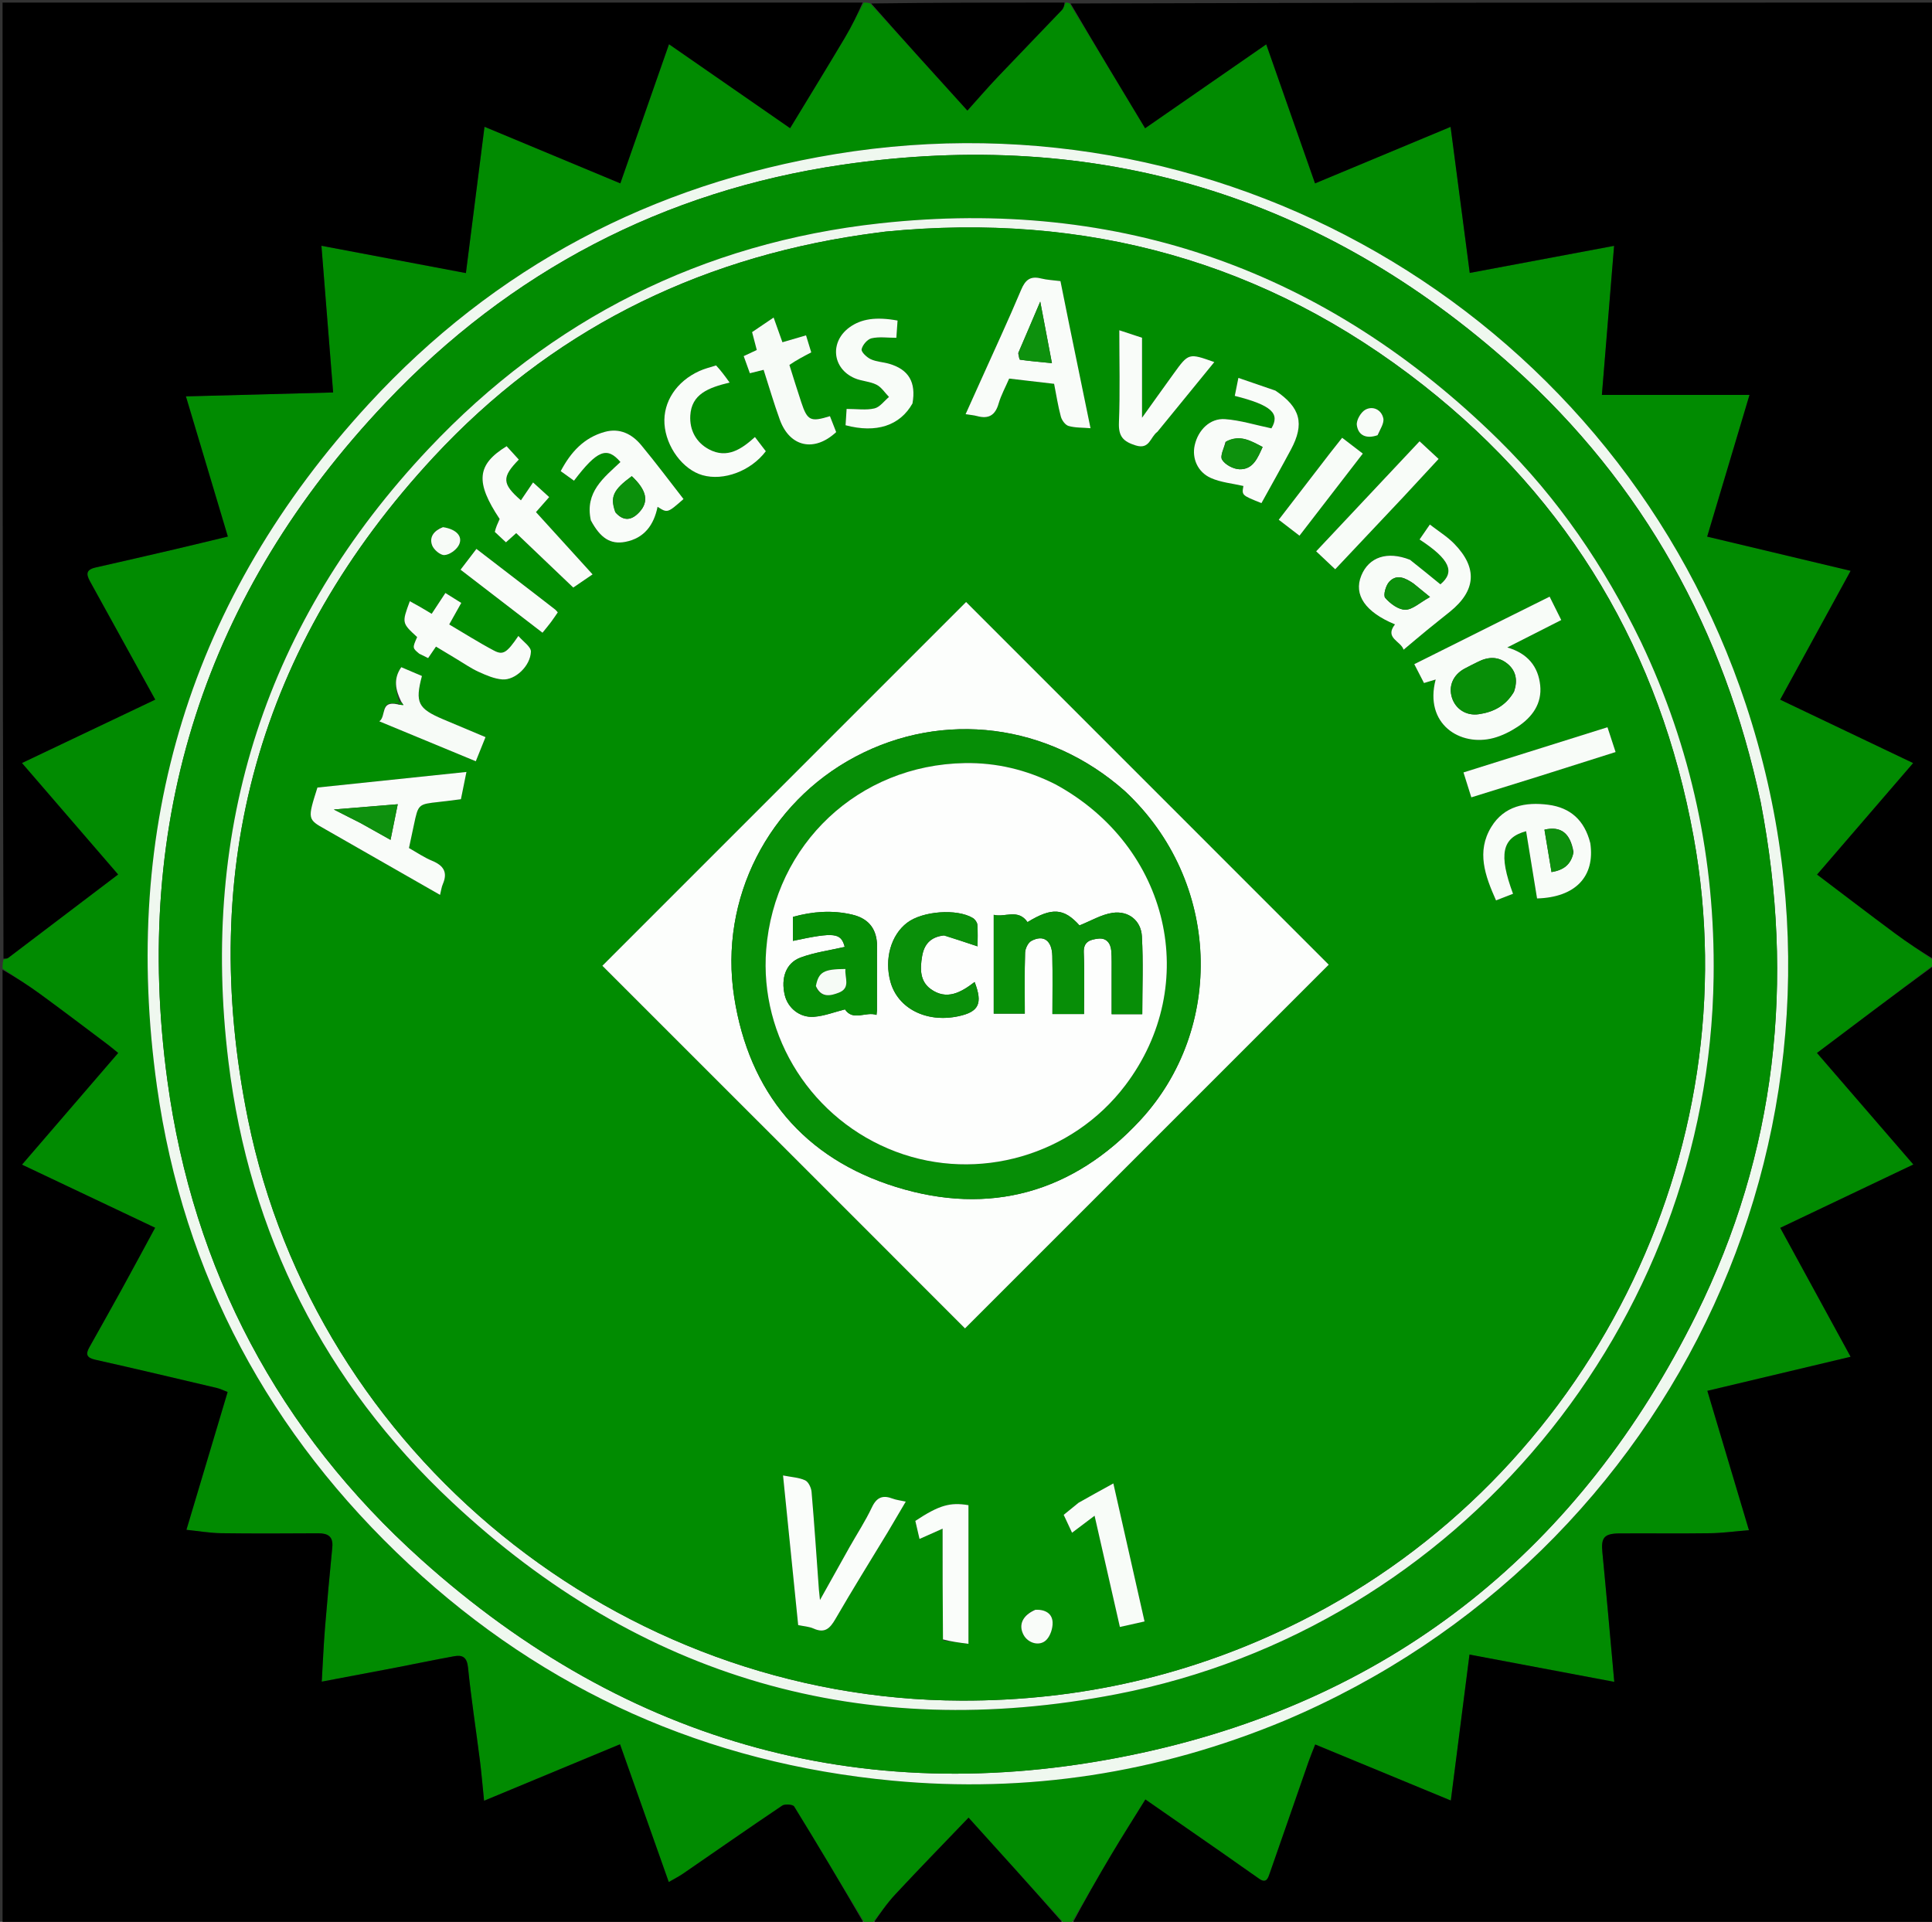 <svg version="1.1" id="Layer_1" xmlns="http://www.w3.org/2000/svg" xmlns:xlink="http://www.w3.org/1999/xlink" x="0px" y="0px"
	 width="100%" viewBox="0 0 756 752" enable-background="new 0 0 756 752" xml:space="preserve">
<rect x="0" y="0" width="756" height="752" fill="#333333" stroke="none"/>
<path fill="#018B01" opacity="1" stroke="none" 
	d="
M419,753 
	C418.25,753 417.5,753 416.452,752.647 
	C403.747,738.58 391.339,724.867 379.004,711.235 
	C369.168,721.503 359.661,731.245 350.388,741.205 
	C346.974,744.871 344.113,749.053 341,753 
	C340.25,753 339.5,753 338.448,752.638 
	C329.066,737.112 320.039,721.915 310.76,706.873 
	C310.255,706.055 307.159,705.802 306.096,706.517 
	C293.077,715.265 280.223,724.257 267.296,733.143 
	C265.614,734.299 263.768,735.218 261.688,736.426 
	C255.206,718.109 248.963,700.467 242.613,682.524 
	C224.413,690.085 207.149,697.258 189.421,704.623 
	C188.799,698.559 188.395,693.628 187.771,688.725 
	C186.234,676.63 184.36,664.572 183.131,652.447 
	C182.723,648.426 180.965,647.494 177.713,648.082 
	C170.095,649.458 162.518,651.062 154.916,652.524 
	C145.467,654.341 136.008,656.107 125.9,658.019 
	C126.341,650.543 126.621,643.791 127.165,637.061 
	C128.016,626.533 128.992,616.014 130.027,605.502 
	C130.448,601.221 128.346,599.951 124.476,599.974 
	C111.816,600.048 99.153,600.113 86.495,599.938 
	C82.117,599.877 77.749,599.103 72.952,598.611 
	C78.408,580.358 83.725,562.57 89.07,544.686 
	C87.421,544.054 86.232,543.437 84.967,543.139 
	C69.084,539.396 53.208,535.618 37.285,532.056 
	C34.005,531.322 33.395,529.994 34.926,527.257 
	C39.039,519.897 43.198,512.562 47.261,505.175 
	C51.764,496.988 56.18,488.753 60.703,480.411 
	C43.279,472.153 26.277,464.095 8.608,455.721 
	C21.277,441.011 33.524,426.792 46.244,412.021 
	C44.718,410.786 43.454,409.698 42.124,408.699 
	C33.286,402.062 24.49,395.367 15.562,388.854 
	C10.831,385.401 5.862,382.274 1,379 
	C1,377.934 1,376.867 1.362,375.498 
	C2.211,375.086 2.808,375.12 3.171,374.846 
	C17.48,364.015 31.768,353.156 46.22,342.179 
	C33.572,327.521 21.299,313.296 8.59,298.565 
	C26.243,290.169 43.403,282.008 60.743,273.761 
	C52.269,258.388 43.985,243.327 35.662,228.286 
	C34.172,225.593 32.765,223.106 37.355,222.068 
	C47.646,219.739 57.929,217.372 68.205,214.974 
	C75.065,213.373 81.905,211.692 89.157,209.951 
	C83.627,191.461 78.303,173.664 72.75,155.099 
	C92.145,154.583 110.935,154.083 130.356,153.566 
	C128.811,134.199 127.307,115.352 125.776,96.167 
	C144.977,99.796 163.213,103.242 182.308,106.851 
	C184.726,87.836 187.107,69.112 189.587,49.606 
	C207.373,57.016 224.848,64.297 242.739,71.751 
	C249.041,53.734 255.281,35.893 261.782,17.308 
	C277.878,28.465 293.399,39.223 309.173,50.157 
	C316.456,38.15 323.618,26.491 330.615,14.735 
	C333.271,10.272 335.549,5.585 338,1 
	C338.75,1 339.5,1 340.547,1.352 
	C353.272,15.408 365.702,29.111 378.544,43.269 
	C382.698,38.655 386.459,34.293 390.418,30.118 
	C398.747,21.336 407.197,12.669 415.538,3.898 
	C416.251,3.147 416.523,1.976 417,1 
	C417.444,1 417.889,1 418.592,1.36 
	C428.547,17.794 438.243,33.867 448.087,50.184 
	C464.139,39.065 479.55,28.392 495.483,17.355 
	C502.01,35.95 508.236,53.688 514.578,71.758 
	C532.136,64.437 549.6,57.156 567.62,49.643 
	C570.175,69.108 572.646,87.927 575.121,106.787 
	C594.435,103.164 612.942,99.693 631.604,96.193 
	C630.01,115.656 628.466,134.499 626.826,154.53 
	C646.249,154.53 664.922,154.53 684.59,154.53 
	C678.879,173.648 673.56,191.452 668.026,209.979 
	C686.742,214.44 705.329,218.87 724.165,223.36 
	C714.788,240.502 705.843,256.853 696.587,273.772 
	C714.039,282.092 731.07,290.211 748.626,298.581 
	C735.762,313.51 723.493,327.749 711.029,342.215 
	C721.391,350.048 731.319,357.657 741.366,365.105 
	C746.466,368.886 751.782,372.378 757,376 
	C757,376.444 757,376.889 756.646,377.59 
	C741.199,389.232 726.106,400.618 710.991,412.02 
	C723.708,426.737 735.896,440.843 748.703,455.664 
	C731.056,464.064 714.013,472.176 696.617,480.456 
	C705.878,497.418 714.823,513.804 724.154,530.897 
	C705.102,535.428 686.642,539.817 668.095,544.227 
	C673.599,562.67 678.906,580.452 684.368,598.752 
	C678.773,599.214 674.023,599.88 669.264,599.946 
	C657.437,600.11 645.607,599.951 633.778,600.021 
	C627.673,600.057 626.464,601.674 627.018,607.363 
	C628.645,624.085 630.1,640.824 631.673,658.108 
	C612.43,654.479 593.934,650.992 575.018,647.425 
	C572.575,666.521 570.197,685.112 567.712,704.534 
	C549.757,697.113 532.443,689.958 514.647,682.603 
	C513.665,685.131 512.783,687.214 512.041,689.345 
	C506.986,703.853 501.983,718.378 496.895,732.875 
	C496.269,734.657 495.663,737.172 492.825,735.221 
	C488.198,732.04 483.646,728.751 479.038,725.542 
	C468.817,718.423 458.581,711.327 448.196,704.114 
	C443.55,711.623 439.114,718.578 434.897,725.664 
	C429.506,734.721 424.291,743.883 419,753 
M502.781,673.191 
	C656.579,608.4 736.58,437.064 683.191,275.719 
	C633.663,126.043 482.417,34.698 326.853,60.298 
	C255.01,72.121 193.544,104.522 144.223,158.126 
	C74.571,233.826 47.154,323.562 61.423,425.157 
	C71.782,498.913 105.603,561.379 160.093,612.136 
	C213.378,661.769 276.725,689.945 349.21,696.759 
	C401.983,701.721 453.048,693.877 502.781,673.191 
z"/>
<path fill="#000000" opacity="1" stroke="none" 
	d="
M757,375.531 
	C751.782,372.378 746.466,368.886 741.366,365.105 
	C731.319,357.657 721.391,350.048 711.029,342.215 
	C723.493,327.749 735.762,313.51 748.626,298.581 
	C731.07,290.211 714.039,282.092 696.587,273.772 
	C705.843,256.853 714.788,240.502 724.165,223.36 
	C705.329,218.87 686.742,214.44 668.026,209.979 
	C673.56,191.452 678.879,173.648 684.59,154.53 
	C664.922,154.53 646.249,154.53 626.826,154.53 
	C628.466,134.499 630.01,115.656 631.604,96.193 
	C612.942,99.693 594.435,103.164 575.121,106.787 
	C572.646,87.927 570.175,69.108 567.62,49.643 
	C549.6,57.156 532.136,64.437 514.578,71.758 
	C508.236,53.688 502.01,35.95 495.483,17.355 
	C479.55,28.392 464.139,39.065 448.087,50.184 
	C438.243,33.867 428.547,17.794 418.925,1.36 
	C531.598,1 644.195,1 757,1 
	C757,125.687 757,250.375 757,375.531 
z"/>
<path fill="#000000" opacity="1" stroke="none" 
	d="
M419.469,753 
	C424.291,743.883 429.506,734.721 434.897,725.664 
	C439.114,718.578 443.55,711.623 448.196,704.114 
	C458.581,711.327 468.817,718.423 479.038,725.542 
	C483.646,728.751 488.198,732.04 492.825,735.221 
	C495.663,737.172 496.269,734.657 496.895,732.875 
	C501.983,718.378 506.986,703.853 512.041,689.345 
	C512.783,687.214 513.665,685.131 514.647,682.603 
	C532.443,689.958 549.757,697.113 567.712,704.534 
	C570.197,685.112 572.575,666.521 575.018,647.425 
	C593.934,650.992 612.43,654.479 631.673,658.108 
	C630.1,640.824 628.645,624.085 627.018,607.363 
	C626.464,601.674 627.673,600.057 633.778,600.021 
	C645.607,599.951 657.437,600.11 669.264,599.946 
	C674.023,599.88 678.773,599.214 684.368,598.752 
	C678.906,580.452 673.599,562.67 668.095,544.227 
	C686.642,539.817 705.102,535.428 724.154,530.897 
	C714.823,513.804 705.878,497.418 696.617,480.456 
	C714.013,472.176 731.056,464.064 748.703,455.664 
	C735.896,440.843 723.708,426.737 710.991,412.02 
	C726.106,400.618 741.199,389.232 756.646,377.923 
	C757,502.923 757,627.847 757,753 
	C644.646,753 532.292,753 419.469,753 
z"/>
<path fill="#000000" opacity="1" stroke="none" 
	d="
M337.531,1 
	C335.549,5.585 333.271,10.272 330.615,14.735 
	C323.618,26.491 316.456,38.15 309.173,50.157 
	C293.399,39.223 277.878,28.465 261.782,17.308 
	C255.281,35.893 249.041,53.734 242.739,71.751 
	C224.848,64.297 207.373,57.016 189.587,49.606 
	C187.107,69.112 184.726,87.836 182.308,106.851 
	C163.213,103.242 144.977,99.796 125.776,96.167 
	C127.307,115.352 128.811,134.199 130.356,153.566 
	C110.935,154.083 92.145,154.583 72.75,155.099 
	C78.303,173.664 83.627,191.461 89.157,209.951 
	C81.905,211.692 75.065,213.373 68.205,214.974 
	C57.929,217.372 47.646,219.739 37.355,222.068 
	C32.765,223.106 34.172,225.593 35.662,228.286 
	C43.985,243.327 52.269,258.388 60.743,273.761 
	C43.403,282.008 26.243,290.169 8.59,298.565 
	C21.299,313.296 33.572,327.521 46.22,342.179 
	C31.768,353.156 17.48,364.015 3.171,374.846 
	C2.808,375.12 2.211,375.086 1.362,375.098 
	C1,250.41 1,125.82 1,1 
	C113.021,1 225.042,1 337.531,1 
z"/>
<path fill="#000000" opacity="1" stroke="none" 
	d="
M1,379.469 
	C5.862,382.274 10.831,385.401 15.562,388.854 
	C24.49,395.367 33.286,402.062 42.124,408.699 
	C43.454,409.698 44.718,410.786 46.244,412.021 
	C33.524,426.792 21.277,441.011 8.608,455.721 
	C26.277,464.095 43.279,472.153 60.703,480.411 
	C56.18,488.753 51.764,496.988 47.261,505.175 
	C43.198,512.562 39.039,519.897 34.926,527.257 
	C33.395,529.994 34.005,531.322 37.285,532.056 
	C53.208,535.618 69.084,539.396 84.967,543.139 
	C86.232,543.437 87.421,544.054 89.07,544.686 
	C83.725,562.57 78.408,580.358 72.952,598.611 
	C77.749,599.103 82.117,599.877 86.495,599.938 
	C99.153,600.113 111.816,600.048 124.476,599.974 
	C128.346,599.951 130.448,601.221 130.027,605.502 
	C128.992,616.014 128.016,626.533 127.165,637.061 
	C126.621,643.791 126.341,650.543 125.9,658.019 
	C136.008,656.107 145.467,654.341 154.916,652.524 
	C162.518,651.062 170.095,649.458 177.713,648.082 
	C180.965,647.494 182.723,648.426 183.131,652.447 
	C184.36,664.572 186.234,676.63 187.771,688.725 
	C188.395,693.628 188.799,698.559 189.421,704.623 
	C207.149,697.258 224.413,690.085 242.613,682.524 
	C248.963,700.467 255.206,718.109 261.688,736.426 
	C263.768,735.218 265.614,734.299 267.296,733.143 
	C280.223,724.257 293.077,715.265 306.096,706.517 
	C307.159,705.802 310.255,706.055 310.76,706.873 
	C320.039,721.915 329.066,737.112 338.073,752.638 
	C225.736,753 113.472,753 1,753 
	C1,628.646 1,504.292 1,379.469 
z"/>
<path fill="#000000" opacity="1" stroke="none" 
	d="
M416.531,1 
	C416.523,1.976 416.251,3.147 415.538,3.898 
	C407.197,12.669 398.747,21.336 390.418,30.118 
	C386.459,34.293 382.698,38.655 378.544,43.269 
	C365.702,29.111 353.272,15.408 340.922,1.352 
	C366.021,1 391.042,1 416.531,1 
z"/>
<path fill="#000000" opacity="1" stroke="none" 
	d="
M341.469,753 
	C344.113,749.053 346.974,744.871 350.388,741.205 
	C359.661,731.245 369.168,721.503 379.004,711.235 
	C391.339,724.867 403.747,738.58 416.077,752.647 
	C391.312,753 366.625,753 341.469,753 
z"/>
<path fill="#EFF8EF" opacity="1" stroke="none" 
	d="
M502.439,673.365 
	C453.048,693.877 401.983,701.721 349.21,696.759 
	C276.725,689.945 213.378,661.769 160.093,612.136 
	C105.603,561.379 71.782,498.913 61.423,425.157 
	C47.154,323.562 74.571,233.826 144.223,158.126 
	C193.544,104.522 255.01,72.121 326.853,60.298 
	C482.417,34.698 633.663,126.043 683.191,275.719 
	C736.58,437.064 656.579,608.4 502.439,673.365 
M688.958,313.772 
	C674.78,246.773 643.093,189.429 592.17,143.641 
	C517.243,76.269 429.074,49.872 329.538,64.471 
	C259.641,74.722 199.641,106.162 151.002,157.461 
	C80.285,232.045 51.68,321.147 65.497,422.811 
	C75.581,497.016 109.108,560.232 164.846,610.255 
	C245.735,682.851 340.676,708.953 446.831,685.872 
	C546.229,664.26 618.626,605.473 663.734,514.435 
	C695.125,451.082 702.425,383.988 688.958,313.772 
z"/>
<path fill="#028C02" opacity="1" stroke="none" 
	d="
M689.007,314.195 
	C702.425,383.988 695.125,451.082 663.734,514.435 
	C618.626,605.473 546.229,664.26 446.831,685.872 
	C340.676,708.953 245.735,682.851 164.846,610.255 
	C109.108,560.232 75.581,497.016 65.497,422.811 
	C51.68,321.147 80.285,232.045 151.002,157.461 
	C199.641,106.162 259.641,74.722 329.538,64.471 
	C429.074,49.872 517.243,76.269 592.17,143.641 
	C643.093,189.429 674.78,246.773 689.007,314.195 
M641.902,250.636 
	C627.727,221.512 609.676,195.011 586.601,172.283 
	C519.239,105.936 438.166,77.113 344.263,87.394 
	C274.931,94.984 215.576,124.835 167.683,175.642 
	C104.123,243.07 78.176,323.657 89.388,415.378 
	C97.65,482.97 127.056,541.086 176.781,587.678 
	C250.477,656.73 337.974,682.079 437.027,662.905 
	C570.709,637.028 668.676,518.376 670.549,382.285 
	C671.179,336.469 661.933,292.752 641.902,250.636 
z"/>
<path fill="#EEF7EE" opacity="1" stroke="none" 
	d="
M642.032,250.987 
	C661.933,292.752 671.179,336.469 670.549,382.285 
	C668.676,518.376 570.709,637.028 437.027,662.905 
	C337.974,682.079 250.477,656.73 176.781,587.678 
	C127.056,541.086 97.65,482.97 89.388,415.378 
	C78.176,323.657 104.123,243.07 167.683,175.642 
	C215.576,124.835 274.931,94.984 344.263,87.394 
	C438.166,77.113 519.239,105.936 586.601,172.283 
	C609.676,195.011 627.727,221.512 642.032,250.987 
M346.237,90.656 
	C343.271,91.058 340.3,91.432 337.338,91.868 
	C271.466,101.564 214.954,130.068 169.723,178.799 
	C101.33,252.484 77.033,339.635 97.042,438.014 
	C123.701,569.088 242.371,665.05 376.181,665.442 
	C422.889,665.579 467.11,655.375 508.927,634.388 
	C621.544,577.87 685.24,451.154 662.7,327.378 
	C649.586,255.367 614.534,196.012 556.999,150.753 
	C495.424,102.315 425.04,82.909 346.237,90.656 
z"/>
<path fill="#018C01" opacity="1" stroke="none" 
	d="
M346.687,90.598 
	C425.04,82.909 495.424,102.315 556.999,150.753 
	C614.534,196.012 649.586,255.367 662.7,327.378 
	C685.24,451.154 621.544,577.87 508.927,634.388 
	C467.11,655.375 422.889,665.579 376.181,665.442 
	C242.371,665.05 123.701,569.088 97.042,438.014 
	C77.033,339.635 101.33,252.484 169.723,178.799 
	C214.954,130.068 271.466,101.564 337.338,91.868 
	C340.3,91.432 343.271,91.058 346.687,90.598 
M154.838,275.317 
	C148.671,274.123 151.217,280.199 148.436,282.261 
	C161.266,287.57 173.592,292.671 186.182,297.881 
	C187.566,294.443 188.759,291.481 189.986,288.434 
	C184.085,285.952 178.734,283.717 173.396,281.453 
	C163.532,277.268 162.357,274.918 165.106,264.509 
	C162.472,263.387 159.796,262.248 157.022,261.067 
	C153.752,265.734 154.86,270.068 156.266,274.886 
	C156.049,275.058 155.833,275.231 154.838,275.317 
M332.671,474.829 
	C347.709,489.878 362.748,504.927 377.609,519.797 
	C425.4,472.01 472.841,424.573 519.944,377.475 
	C472.667,330.196 425.14,282.667 378.034,235.56 
	C330.868,282.732 283.341,330.265 235.711,377.9 
	C267.623,409.802 299.897,442.066 332.671,474.829 
M588.702,242.229 
	C577.033,248.069 565.364,253.909 553.417,259.889 
	C554.792,262.558 555.984,264.873 557.215,267.264 
	C558.925,266.749 560.275,266.342 561.782,265.888 
	C557.187,283.296 571.329,292.275 584.434,288.786 
	C587.741,287.905 590.981,286.27 593.857,284.38 
	C599.604,280.605 603.45,275.283 602.686,268.124 
	C601.907,260.824 597.817,255.664 589.809,253.34 
	C597.154,249.611 603.93,246.171 610.927,242.618 
	C609.353,239.455 607.918,236.572 606.372,233.467 
	C600.363,236.465 594.877,239.202 588.702,242.229 
M418.204,126.162 
	C417.131,120.811 416.059,115.461 414.963,109.996 
	C412.23,109.641 409.721,109.553 407.341,108.954 
	C403.184,107.908 401.218,109.497 399.582,113.383 
	C394.561,125.31 389.092,137.048 383.792,148.857 
	C381.865,153.152 379.926,157.442 377.844,162.064 
	C379.762,162.375 381.088,162.471 382.347,162.814 
	C386.833,164.037 389.438,162.515 390.758,157.945 
	C391.713,154.642 393.42,151.557 394.894,148.139 
	C400.819,148.829 406.538,149.496 412.476,150.188 
	C413.353,154.629 414,158.895 415.119,163.033 
	C415.507,164.464 416.856,166.313 418.138,166.683 
	C420.728,167.43 423.573,167.296 426.727,167.559 
	C423.877,153.667 421.141,140.324 418.204,126.162 
M127.712,324.78 
	C142.401,333.163 157.09,341.546 172.192,350.165 
	C172.634,348.406 172.782,347.098 173.283,345.943 
	C175.303,341.285 173.534,338.659 169.094,336.824 
	C165.926,335.515 163.04,333.521 160.033,331.835 
	C160.735,328.535 161.356,325.619 161.976,322.702 
	C163.68,314.677 163.681,314.688 171.72,313.802 
	C174.517,313.494 177.305,313.114 180.361,312.734 
	C181.049,309.334 181.73,305.971 182.521,302.061 
	C162.728,304.132 143.419,306.152 124.212,308.161 
	C120.28,320.568 120.28,320.568 127.712,324.78 
M347.638,599.164 
	C349.851,595.386 352.064,591.609 354.43,587.572 
	C352.236,587.087 350.717,586.935 349.34,586.411 
	C345.477,584.94 343.069,585.804 341.179,589.807 
	C338.632,595.204 335.325,600.241 332.387,605.456 
	C328.688,612.022 325.032,618.613 320.857,626.089 
	C320.642,624.015 320.516,623.051 320.445,622.082 
	C319.515,609.311 318.67,596.533 317.572,583.777 
	C317.432,582.152 316.353,579.843 315.064,579.247 
	C312.62,578.116 309.709,577.997 306.405,577.342 
	C308.414,597.197 310.367,616.492 312.33,635.892 
	C314.506,636.357 316.594,636.456 318.371,637.252 
	C322.77,639.221 324.791,637.164 326.908,633.508 
	C333.487,622.148 340.417,610.991 347.638,599.164 
M498.74,152.681 
	C494.155,151.122 489.57,149.562 484.585,147.867 
	C483.932,151.118 483.551,153.016 483.172,154.904 
	C497.662,158.558 500.944,161.825 497.514,167.61 
	C491.246,166.303 485.355,164.439 479.359,164.004 
	C473.488,163.579 468.842,168.234 467.495,174.197 
	C466.353,179.249 468.562,184.698 473.822,187.042 
	C477.73,188.783 482.243,189.165 486.548,190.167 
	C485.887,193.789 485.887,193.789 493.614,196.87 
	C497.464,189.89 501.384,182.955 505.142,175.933 
	C510.558,165.814 508.919,159.455 498.74,152.681 
M551.401,218.882 
	C542.834,215.513 535.637,217.959 532.669,225.248 
	C529.604,232.778 534.284,239.543 545.861,244.319 
	C541.635,249.698 548.188,250.816 549.233,254.233 
	C552.553,251.452 555.456,248.979 558.406,246.562 
	C561.362,244.139 564.373,241.785 567.345,239.381 
	C577.606,231.083 578.27,222.199 569.027,212.74 
	C566.318,209.968 562.906,207.884 559.507,205.245 
	C557.871,207.621 556.677,209.354 555.479,211.093 
	C567.363,218.884 569.472,223.795 563.636,228.645 
	C559.747,225.468 555.916,222.339 551.401,218.882 
M622.195,329.498 
	C620.043,320.964 614.504,316.029 605.888,314.901 
	C596.964,313.732 588.587,315.332 583.547,323.575 
	C577.643,333.232 581.109,342.686 585.399,352.32 
	C587.888,351.355 589.976,350.546 592.058,349.739 
	C586.368,334.332 587.695,327.807 597.173,325.244 
	C598.607,334.059 600.037,342.844 601.456,351.561 
	C616.423,351.132 624.229,343.029 622.195,329.498 
M231.328,203.968 
	C234.911,210.542 238.851,213.152 244.697,212.029 
	C252.12,210.603 255.865,205.425 257.314,198.31 
	C261.185,200.797 261.185,200.797 267.463,195.273 
	C261.96,188.219 256.605,181.029 250.886,174.141 
	C247.289,169.809 242.482,167.397 236.696,168.979 
	C228.501,171.22 223.328,176.931 219.407,184.358 
	C221.471,185.84 223.044,186.97 224.61,188.094 
	C233.684,176.154 237.521,174.616 242.781,180.785 
	C236.299,186.912 228.757,192.544 231.328,203.968 
M193.916,208.37 
	C195.22,209.6 196.524,210.83 197.984,212.207 
	C199.364,210.971 200.55,209.91 201.996,208.614 
	C209.946,216.197 217.714,223.607 224.321,229.909 
	C227.295,227.88 230.033,226.013 231.879,224.753 
	C224.271,216.384 217.044,208.434 209.729,200.385 
	C211.194,198.72 213.003,196.664 214.9,194.508 
	C212.955,192.739 211.27,191.206 208.591,188.769 
	C206.917,191.236 205.356,193.534 203.838,195.771 
	C196.378,189.269 196.32,186.706 203.015,179.837 
	C201.404,178.067 199.785,176.289 198.247,174.601 
	C186.447,181.855 185.973,188.731 195.518,203.079 
	C194.722,204.832 194.026,206.363 193.916,208.37 
M453.121,168.66 
	C460.417,159.73 467.714,150.801 475.165,141.682 
	C465.138,138.111 465.122,138.1 459.245,146.216 
	C455.237,151.75 451.28,157.321 446.882,163.46 
	C446.882,152.466 446.882,142.39 446.882,132.161 
	C443.644,131.094 440.447,130.04 437.991,129.23 
	C437.991,141.522 438.312,153.462 437.845,165.372 
	C437.636,170.714 439.439,172.757 444.41,174.302 
	C449.908,176.012 450.048,171.01 453.121,168.66 
M308.808,142.401 
	C311.579,140.952 314.35,139.502 317.444,137.883 
	C316.831,135.879 316.167,133.709 315.406,131.219 
	C312.194,132.157 309.258,133.015 306.167,133.917 
	C304.995,130.629 303.909,127.583 302.721,124.25 
	C299.575,126.38 296.877,128.207 294.295,129.955 
	C294.987,132.596 295.56,134.781 296.128,136.949 
	C294.186,137.86 292.605,138.601 291.01,139.349 
	C291.896,141.808 292.663,143.937 293.424,146.048 
	C295.364,145.566 296.935,145.176 298.802,144.712 
	C300.94,151.342 302.831,157.869 305.147,164.241 
	C309.039,174.944 318.637,177.05 327.204,169.076 
	C326.405,167.038 325.578,164.927 324.762,162.844 
	C317.154,165.205 315.93,164.604 313.549,157.424 
	C311.981,152.696 310.504,147.938 308.808,142.401 
M357.145,157.497 
	C358.55,149.566 355.57,144.579 347.965,142.349 
	C345.577,141.649 342.941,141.584 340.731,140.556 
	C339.176,139.833 336.947,137.732 337.159,136.677 
	C337.499,134.991 339.405,132.757 341.027,132.379 
	C343.997,131.688 347.243,132.182 350.75,132.182 
	C350.894,130.122 351.06,127.737 351.221,125.43 
	C342.785,123.888 337.032,124.753 332.457,128.05 
	C324.617,133.7 325.583,144.17 334.43,147.994 
	C337.142,149.166 340.365,149.219 342.98,150.531 
	C344.923,151.506 346.261,153.686 347.868,155.33 
	C345.985,156.89 344.303,159.311 342.172,159.809 
	C338.906,160.572 335.331,160.009 331.281,160.009 
	C331.17,161.731 331.017,164.109 330.869,166.4 
	C342.862,169.589 352.133,166.599 357.145,157.497 
M164.437,255.994 
	C165.445,256.489 166.453,256.983 167.527,257.511 
	C168.571,255.984 169.498,254.627 170.6,253.016 
	C173.326,254.66 176.002,256.286 178.69,257.89 
	C181.538,259.59 184.283,261.524 187.285,262.887 
	C190.248,264.232 193.431,265.631 196.599,265.86 
	C201.586,266.22 207.555,260.599 207.75,254.995 
	C207.817,253.071 204.689,251.036 202.846,248.843 
	C198.339,255.427 196.884,256.458 193.332,254.586 
	C187.379,251.449 181.685,247.822 175.778,244.341 
	C177.481,241.304 178.912,238.752 180.501,235.919 
	C178.347,234.574 176.436,233.381 174.283,232.036 
	C172.477,234.779 170.777,237.361 168.921,240.179 
	C167.322,239.225 165.941,238.378 164.538,237.57 
	C163.17,236.782 161.779,236.033 160.364,235.248 
	C157.22,243.762 157.22,243.762 163.228,249.285 
	C161.347,253.547 161.347,253.547 164.437,255.994 
M279.788,143.038 
	C277.749,143.74 275.639,144.285 273.683,145.169 
	C264.701,149.228 259.439,157.271 260.009,165.873 
	C260.605,174.861 267.196,183.755 274.878,185.939 
	C283.159,188.294 293.805,184.334 299.669,176.568 
	C298.318,174.804 296.923,172.982 295.413,171.01 
	C290.186,175.743 284.568,179.589 277.472,175.845 
	C272.404,173.171 269.783,168.291 270.118,162.592 
	C270.612,154.205 277.134,151.724 285.505,149.689 
	C283.577,147.03 282.094,144.986 279.788,143.038 
M369.132,641.922 
	C372.038,642.31 374.944,642.697 378.963,643.233 
	C378.963,624.73 378.963,606.905 378.963,588.967 
	C371.78,587.756 367.51,588.952 358.17,595.116 
	C358.695,597.373 359.233,599.692 359.812,602.183 
	C363.331,600.616 366.301,599.294 368.845,598.161 
	C368.845,612.607 368.845,626.827 369.132,641.922 
M421.78,588.251 
	C419.99,589.701 418.199,591.151 416.228,592.748 
	C417.349,595.149 418.363,597.32 419.5,599.753 
	C422.565,597.438 425.243,595.416 428.311,593.099 
	C431.707,608.023 434.936,622.213 438.215,636.623 
	C441.657,635.855 444.639,635.189 447.866,634.468 
	C443.831,616.607 439.926,599.322 435.663,580.456 
	C430.707,583.177 426.511,585.481 421.78,588.251 
M602.294,303.754 
	C612.179,300.619 622.063,297.484 632.19,294.273 
	C631.049,290.787 630.089,287.855 629.011,284.562 
	C610.009,290.527 591.417,296.363 572.664,302.249 
	C573.757,305.722 574.693,308.696 575.733,312.001 
	C584.499,309.27 593.011,306.619 602.294,303.754 
M549.531,194.039 
	C553.982,189.238 558.432,184.438 562.934,179.581 
	C560.21,177.055 557.921,174.932 555.483,172.671 
	C541.927,187.095 528.609,201.267 515.021,215.726 
	C517.519,218.082 519.905,220.335 522.468,222.753 
	C531.482,213.199 540.271,203.883 549.531,194.039 
M520.174,177.627 
	C513.623,186.147 507.072,194.667 500.376,203.376 
	C503.228,205.566 505.785,207.531 508.496,209.613 
	C516.92,198.691 525.006,188.209 533.275,177.488 
	C530.515,175.375 527.955,173.416 525.188,171.298 
	C523.485,173.463 522.064,175.269 520.174,177.627 
M209.227,232.286 
	C201.706,226.512 194.184,220.737 186.428,214.783 
	C184.349,217.504 182.384,220.075 180.211,222.918 
	C191.131,231.316 201.646,239.402 212.28,247.58 
	C213.552,245.998 214.622,244.738 215.611,243.417 
	C216.558,242.152 217.422,240.824 218.262,239.611 
	C217.735,239.029 217.545,238.745 217.288,238.546 
	C214.79,236.606 212.28,234.681 209.227,232.286 
M404.777,629.952 
	C400.067,632.088 398.439,635.846 400.536,639.742 
	C402.279,642.98 406.813,644.327 409.428,641.709 
	C411.022,640.113 411.994,637.104 411.889,634.792 
	C411.736,631.399 409.082,629.741 404.777,629.952 
M539.393,170.084 
	C540.093,167.922 541.715,165.555 541.29,163.644 
	C540.554,160.343 537.284,158.729 534.332,160.279 
	C532.543,161.219 530.672,164.433 530.932,166.34 
	C531.484,170.405 534.654,171.838 539.393,170.084 
M172.954,206.361 
	C169.766,207.649 167.918,210.145 169.071,213.334 
	C169.699,215.071 172.246,217.257 173.857,217.201 
	C175.803,217.134 178.384,215.318 179.423,213.524 
	C181.393,210.123 178.786,207.079 172.954,206.361 
z"/>
<path fill="#FCFEFC" opacity="1" stroke="none" 
	d="
M332.421,474.579 
	C299.897,442.066 267.623,409.802 235.711,377.9 
	C283.341,330.265 330.868,282.732 378.034,235.56 
	C425.14,282.667 472.667,330.196 519.944,377.475 
	C472.841,424.573 425.4,472.01 377.609,519.797 
	C362.748,504.927 347.709,489.878 332.421,474.579 
M440.05,309.441 
	C410.26,283.038 369.125,277.835 334.689,296.114 
	C300.809,314.098 281.282,351.509 287.291,390.159 
	C293.093,427.478 314.616,453.287 350.655,464.468 
	C387.27,475.829 419.939,466.661 446.127,438.415 
	C479.349,402.582 477.937,344.766 440.05,309.441 
z"/>
<path fill="#F8FCF8" opacity="1" stroke="none" 
	d="
M589.046,242.085 
	C594.877,239.202 600.363,236.465 606.372,233.467 
	C607.918,236.572 609.353,239.455 610.927,242.618 
	C603.93,246.171 597.154,249.611 589.809,253.34 
	C597.817,255.664 601.907,260.824 602.686,268.124 
	C603.45,275.283 599.604,280.605 593.857,284.38 
	C590.981,286.27 587.741,287.905 584.434,288.786 
	C571.329,292.275 557.187,283.296 561.782,265.888 
	C560.275,266.342 558.925,266.749 557.215,267.264 
	C555.984,264.873 554.792,262.558 553.417,259.889 
	C565.364,253.909 577.033,248.069 589.046,242.085 
M592.519,270.518 
	C593.88,266.367 593.366,262.587 589.87,259.721 
	C586.251,256.754 582.273,256.95 578.259,259.01 
	C576.494,259.915 574.687,260.742 572.958,261.709 
	C568.554,264.172 566.742,268.509 568.164,273.011 
	C569.559,277.425 573.73,280.177 578.66,279.463 
	C584.256,278.653 589.092,276.323 592.519,270.518 
z"/>
<path fill="#F9FCF9" opacity="1" stroke="none" 
	d="
M418.304,126.572 
	C421.141,140.324 423.877,153.667 426.727,167.559 
	C423.573,167.296 420.728,167.43 418.138,166.683 
	C416.856,166.313 415.507,164.464 415.119,163.033 
	C414,158.895 413.353,154.629 412.476,150.188 
	C406.538,149.496 400.819,148.829 394.894,148.139 
	C393.42,151.557 391.713,154.642 390.758,157.945 
	C389.438,162.515 386.833,164.037 382.347,162.814 
	C381.088,162.471 379.762,162.375 377.844,162.064 
	C379.926,157.442 381.865,153.152 383.792,148.857 
	C389.092,137.048 394.561,125.31 399.582,113.383 
	C401.218,109.497 403.184,107.908 407.341,108.954 
	C409.721,109.553 412.23,109.641 414.963,109.996 
	C416.059,115.461 417.131,120.811 418.304,126.572 
M398.406,138.204 
	C398.65,139.088 398.79,140.694 399.154,140.746 
	C403.166,141.322 407.213,141.657 411.621,142.094 
	C410.073,133.945 408.66,126.501 407.048,118.017 
	C403.955,125.305 401.368,131.398 398.406,138.204 
z"/>
<path fill="#F9FCF9" opacity="1" stroke="none" 
	d="
M127.415,324.567 
	C120.28,320.568 120.28,320.568 124.212,308.161 
	C143.419,306.152 162.728,304.132 182.521,302.061 
	C181.73,305.971 181.049,309.334 180.361,312.734 
	C177.305,313.114 174.517,313.494 171.72,313.802 
	C163.681,314.688 163.68,314.677 161.976,322.702 
	C161.356,325.619 160.735,328.535 160.033,331.835 
	C163.04,333.521 165.926,335.515 169.094,336.824 
	C173.534,338.659 175.303,341.285 173.283,345.943 
	C172.782,347.098 172.634,348.406 172.192,350.165 
	C157.09,341.546 142.401,333.163 127.415,324.567 
M141.289,322.15 
	C145.003,324.238 148.717,326.327 152.818,328.634 
	C153.802,323.772 154.669,319.485 155.638,314.693 
	C147.301,315.379 139.66,316.008 130.63,316.751 
	C134.79,318.883 137.7,320.375 141.289,322.15 
z"/>
<path fill="#FAFDFA" opacity="1" stroke="none" 
	d="
M347.425,599.459 
	C340.417,610.991 333.487,622.148 326.908,633.508 
	C324.791,637.164 322.77,639.221 318.371,637.252 
	C316.594,636.456 314.506,636.357 312.33,635.892 
	C310.367,616.492 308.414,597.197 306.405,577.342 
	C309.709,577.997 312.62,578.116 315.064,579.247 
	C316.353,579.843 317.432,582.152 317.572,583.777 
	C318.67,596.533 319.515,609.311 320.445,622.082 
	C320.516,623.051 320.642,624.015 320.857,626.089 
	C325.032,618.613 328.688,612.022 332.387,605.456 
	C335.325,600.241 338.632,595.204 341.179,589.807 
	C343.069,585.804 345.477,584.94 349.34,586.411 
	C350.717,586.935 352.236,587.087 354.43,587.572 
	C352.064,591.609 349.851,595.386 347.425,599.459 
z"/>
<path fill="#F9FCF9" opacity="1" stroke="none" 
	d="
M499.072,152.842 
	C508.919,159.455 510.558,165.814 505.142,175.933 
	C501.384,182.955 497.464,189.89 493.614,196.87 
	C485.887,193.789 485.887,193.789 486.548,190.167 
	C482.243,189.165 477.73,188.783 473.822,187.042 
	C468.562,184.698 466.353,179.249 467.495,174.197 
	C468.842,168.234 473.488,163.579 479.359,164.004 
	C485.355,164.439 491.246,166.303 497.514,167.61 
	C500.944,161.825 497.662,158.558 483.172,154.904 
	C483.551,153.016 483.932,151.118 484.585,147.867 
	C489.57,149.562 494.155,151.122 499.072,152.842 
M479.521,172.945 
	C478.993,175.319 477.309,178.401 478.222,179.891 
	C479.426,181.854 482.644,183.553 485.041,183.615 
	C490.346,183.752 492.111,179.231 494.076,174.903 
	C489.536,172.574 485.337,169.838 479.521,172.945 
z"/>
<path fill="#F8FCF8" opacity="1" stroke="none" 
	d="
M551.743,219.046 
	C555.916,222.339 559.747,225.468 563.636,228.645 
	C569.472,223.795 567.363,218.884 555.479,211.093 
	C556.677,209.354 557.871,207.621 559.507,205.245 
	C562.906,207.884 566.318,209.968 569.027,212.74 
	C578.27,222.199 577.606,231.083 567.345,239.381 
	C564.373,241.785 561.362,244.139 558.406,246.562 
	C555.456,248.979 552.553,251.452 549.233,254.233 
	C548.188,250.816 541.635,249.698 545.861,244.319 
	C534.284,239.543 529.604,232.778 532.669,225.248 
	C535.637,217.959 542.834,215.513 551.743,219.046 
M553.037,228.264 
	C549.995,226.197 546.598,224.46 543.619,227.635 
	C542.252,229.092 541.187,232.955 542.044,233.945 
	C543.988,236.191 547.212,238.589 549.909,238.579 
	C552.731,238.57 555.544,235.818 559.57,233.598 
	C556.958,231.472 555.281,230.108 553.037,228.264 
z"/>
<path fill="#F8FCF8" opacity="1" stroke="none" 
	d="
M622.288,329.897 
	C624.229,343.029 616.423,351.132 601.456,351.561 
	C600.037,342.844 598.607,334.059 597.173,325.244 
	C587.695,327.807 586.368,334.332 592.058,349.739 
	C589.976,350.546 587.888,351.355 585.399,352.32 
	C581.109,342.686 577.643,333.232 583.547,323.575 
	C588.587,315.332 596.964,313.732 605.888,314.901 
	C614.504,316.029 620.043,320.964 622.288,329.897 
M615.73,333.351 
	C614.444,325.967 610.826,323.165 604.355,324.647 
	C605.269,330.141 606.183,335.639 607.116,341.247 
	C611.782,340.452 614.698,338.418 615.73,333.351 
z"/>
<path fill="#F9FCF9" opacity="1" stroke="none" 
	d="
M231.202,203.613 
	C228.757,192.544 236.299,186.912 242.781,180.785 
	C237.521,174.616 233.684,176.154 224.61,188.094 
	C223.044,186.97 221.471,185.84 219.407,184.358 
	C223.328,176.931 228.501,171.22 236.696,168.979 
	C242.482,167.397 247.289,169.809 250.886,174.141 
	C256.605,181.029 261.96,188.219 267.463,195.273 
	C261.185,200.797 261.185,200.797 257.314,198.31 
	C255.865,205.425 252.12,210.603 244.697,212.029 
	C238.851,213.152 234.911,210.542 231.202,203.613 
M240.925,200.625 
	C244.17,204.233 247.344,203.519 250.267,200.293 
	C254.009,196.165 252.995,191.757 247.222,186.327 
	C239.954,191.695 238.635,194.382 240.925,200.625 
z"/>
<path fill="#F9FCF9" opacity="1" stroke="none" 
	d="
M193.623,208.132 
	C194.026,206.363 194.722,204.832 195.518,203.079 
	C185.973,188.731 186.447,181.855 198.247,174.601 
	C199.785,176.289 201.404,178.067 203.015,179.837 
	C196.32,186.706 196.378,189.269 203.838,195.771 
	C205.356,193.534 206.917,191.236 208.591,188.769 
	C211.27,191.206 212.955,192.739 214.9,194.508 
	C213.003,196.664 211.194,198.72 209.729,200.385 
	C217.044,208.434 224.271,216.384 231.879,224.753 
	C230.033,226.013 227.295,227.88 224.321,229.909 
	C217.714,223.607 209.946,216.197 201.996,208.614 
	C200.55,209.91 199.364,210.971 197.984,212.207 
	C196.524,210.83 195.22,209.6 193.623,208.132 
z"/>
<path fill="#F9FCF9" opacity="1" stroke="none" 
	d="
M452.911,168.948 
	C450.048,171.01 449.908,176.012 444.41,174.302 
	C439.439,172.757 437.636,170.714 437.845,165.372 
	C438.312,153.462 437.991,141.522 437.991,129.23 
	C440.447,130.04 443.644,131.094 446.882,132.161 
	C446.882,142.39 446.882,152.466 446.882,163.46 
	C451.28,157.321 455.237,151.75 459.245,146.216 
	C465.122,138.1 465.138,138.111 475.165,141.682 
	C467.714,150.801 460.417,159.73 452.911,168.948 
z"/>
<path fill="#F7FBF7" opacity="1" stroke="none" 
	d="
M308.897,142.797 
	C310.504,147.938 311.981,152.696 313.549,157.424 
	C315.93,164.604 317.154,165.205 324.762,162.844 
	C325.578,164.927 326.405,167.038 327.204,169.076 
	C318.637,177.05 309.039,174.944 305.147,164.241 
	C302.831,157.869 300.94,151.342 298.802,144.712 
	C296.935,145.176 295.364,145.566 293.424,146.048 
	C292.663,143.937 291.896,141.808 291.01,139.349 
	C292.605,138.601 294.186,137.86 296.128,136.949 
	C295.56,134.781 294.987,132.596 294.295,129.955 
	C296.877,128.207 299.575,126.38 302.721,124.25 
	C303.909,127.583 304.995,130.629 306.167,133.917 
	C309.258,133.015 312.194,132.157 315.406,131.219 
	C316.167,133.709 316.831,135.879 317.444,137.883 
	C314.35,139.502 311.579,140.952 308.897,142.797 
z"/>
<path fill="#F8FCF8" opacity="1" stroke="none" 
	d="
M357.06,157.869 
	C352.133,166.599 342.862,169.589 330.869,166.4 
	C331.017,164.109 331.17,161.731 331.281,160.009 
	C335.331,160.009 338.906,160.572 342.172,159.809 
	C344.303,159.311 345.985,156.89 347.868,155.33 
	C346.261,153.686 344.923,151.506 342.98,150.531 
	C340.365,149.219 337.142,149.166 334.43,147.994 
	C325.583,144.17 324.617,133.7 332.457,128.05 
	C337.032,124.753 342.785,123.888 351.221,125.43 
	C351.06,127.737 350.894,130.122 350.75,132.182 
	C347.243,132.182 343.997,131.688 341.027,132.379 
	C339.405,132.757 337.499,134.991 337.159,136.677 
	C336.947,137.732 339.176,139.833 340.731,140.556 
	C342.941,141.584 345.577,141.649 347.965,142.349 
	C355.57,144.579 358.55,149.566 357.06,157.869 
z"/>
<path fill="#F9FCF9" opacity="1" stroke="none" 
	d="
M164.064,255.798 
	C161.347,253.547 161.347,253.547 163.228,249.285 
	C157.22,243.762 157.22,243.762 160.364,235.248 
	C161.779,236.033 163.17,236.782 164.538,237.57 
	C165.941,238.378 167.322,239.225 168.921,240.179 
	C170.777,237.361 172.477,234.779 174.283,232.036 
	C176.436,233.381 178.347,234.574 180.501,235.919 
	C178.912,238.752 177.481,241.304 175.778,244.341 
	C181.685,247.822 187.379,251.449 193.332,254.586 
	C196.884,256.458 198.339,255.427 202.846,248.843 
	C204.689,251.036 207.817,253.071 207.75,254.995 
	C207.555,260.599 201.586,266.22 196.599,265.86 
	C193.431,265.631 190.248,264.232 187.285,262.887 
	C184.283,261.524 181.538,259.59 178.69,257.89 
	C176.002,256.286 173.326,254.66 170.6,253.016 
	C169.498,254.627 168.571,255.984 167.527,257.511 
	C166.453,256.983 165.445,256.489 164.064,255.798 
z"/>
<path fill="#F9FCF9" opacity="1" stroke="none" 
	d="
M280.199,142.989 
	C282.094,144.986 283.577,147.03 285.505,149.689 
	C277.134,151.724 270.612,154.205 270.118,162.592 
	C269.783,168.291 272.404,173.171 277.472,175.845 
	C284.568,179.589 290.186,175.743 295.413,171.01 
	C296.923,172.982 298.318,174.804 299.669,176.568 
	C293.805,184.334 283.159,188.294 274.878,185.939 
	C267.196,183.755 260.605,174.861 260.009,165.873 
	C259.439,157.271 264.701,149.228 273.683,145.169 
	C275.639,144.285 277.749,143.74 280.199,142.989 
z"/>
<path fill="#FAFDFA" opacity="1" stroke="none" 
	d="
M368.989,641.484 
	C368.845,626.827 368.845,612.607 368.845,598.161 
	C366.301,599.294 363.331,600.616 359.812,602.183 
	C359.233,599.692 358.695,597.373 358.17,595.116 
	C367.51,588.952 371.78,587.756 378.963,588.967 
	C378.963,606.905 378.963,624.73 378.963,643.233 
	C374.944,642.697 372.038,642.31 368.989,641.484 
z"/>
<path fill="#F8FCF8" opacity="1" stroke="none" 
	d="
M422.048,588.018 
	C426.511,585.481 430.707,583.177 435.663,580.456 
	C439.926,599.322 443.831,616.607 447.866,634.468 
	C444.639,635.189 441.657,635.855 438.215,636.623 
	C434.936,622.213 431.707,608.023 428.311,593.099 
	C425.243,595.416 422.565,597.438 419.5,599.753 
	C418.363,597.32 417.349,595.149 416.228,592.748 
	C418.199,591.151 419.99,589.701 422.048,588.018 
z"/>
<path fill="#F8FCF8" opacity="1" stroke="none" 
	d="
M601.909,303.86 
	C593.011,306.619 584.499,309.27 575.733,312.001 
	C574.693,308.696 573.757,305.722 572.664,302.249 
	C591.417,296.363 610.009,290.527 629.011,284.562 
	C630.089,287.855 631.049,290.787 632.19,294.273 
	C622.063,297.484 612.179,300.619 601.909,303.86 
z"/>
<path fill="#F8FCF8" opacity="1" stroke="none" 
	d="
M549.296,194.303 
	C540.271,203.883 531.482,213.199 522.468,222.753 
	C519.905,220.335 517.519,218.082 515.021,215.726 
	C528.609,201.267 541.927,187.095 555.483,172.671 
	C557.921,174.932 560.21,177.055 562.934,179.581 
	C558.432,184.438 553.982,189.238 549.296,194.303 
z"/>
<path fill="#F7FBF7" opacity="1" stroke="none" 
	d="
M156.942,274.406 
	C154.86,270.068 153.752,265.734 157.022,261.067 
	C159.796,262.248 162.472,263.387 165.106,264.509 
	C162.357,274.918 163.532,277.268 173.396,281.453 
	C178.734,283.717 184.085,285.952 189.986,288.434 
	C188.759,291.481 187.566,294.443 186.182,297.881 
	C173.592,292.671 161.266,287.57 148.436,282.261 
	C151.217,280.199 148.671,274.123 155.46,275.572 
	C156.674,275.842 157.266,275.856 157.858,275.871 
	C157.552,275.383 157.247,274.894 156.942,274.406 
z"/>
<path fill="#F8FCF8" opacity="1" stroke="none" 
	d="
M520.409,177.351 
	C522.064,175.269 523.485,173.463 525.188,171.298 
	C527.955,173.416 530.515,175.375 533.275,177.488 
	C525.006,188.209 516.92,198.691 508.496,209.613 
	C505.785,207.531 503.228,205.566 500.376,203.376 
	C507.072,194.667 513.623,186.147 520.409,177.351 
z"/>
<path fill="#F9FCF9" opacity="1" stroke="none" 
	d="
M209.501,232.519 
	C212.28,234.681 214.79,236.606 217.288,238.546 
	C217.545,238.745 217.735,239.029 218.262,239.611 
	C217.422,240.824 216.558,242.152 215.611,243.417 
	C214.622,244.738 213.552,245.998 212.28,247.58 
	C201.646,239.402 191.131,231.316 180.211,222.918 
	C182.384,220.075 184.349,217.504 186.428,214.783 
	C194.184,220.737 201.706,226.512 209.501,232.519 
z"/>
<path fill="#F9FCF9" opacity="1" stroke="none" 
	d="
M405.185,629.889 
	C409.082,629.741 411.736,631.399 411.889,634.792 
	C411.994,637.104 411.022,640.113 409.428,641.709 
	C406.813,644.327 402.279,642.98 400.536,639.742 
	C398.439,635.846 400.067,632.088 405.185,629.889 
z"/>
<path fill="#F8FCF8" opacity="1" stroke="none" 
	d="
M539.06,170.288 
	C534.654,171.838 531.484,170.405 530.932,166.34 
	C530.672,164.433 532.543,161.219 534.332,160.279 
	C537.284,158.729 540.554,160.343 541.29,163.644 
	C541.715,165.555 540.093,167.922 539.06,170.288 
z"/>
<path fill="#F7FBF7" opacity="1" stroke="none" 
	d="
M173.332,206.275 
	C178.786,207.079 181.393,210.123 179.423,213.524 
	C178.384,215.318 175.803,217.134 173.857,217.201 
	C172.246,217.257 169.699,215.071 169.071,213.334 
	C167.918,210.145 169.766,207.649 173.332,206.275 
z"/>
<path fill="#068E06" opacity="1" stroke="none" 
	d="
M440.303,309.69 
	C477.937,344.766 479.349,402.582 446.127,438.415 
	C419.939,466.661 387.27,475.829 350.655,464.468 
	C314.616,453.287 293.093,427.478 287.291,390.159 
	C281.282,351.509 300.809,314.098 334.689,296.114 
	C369.125,277.835 410.26,283.038 440.303,309.69 
M412.648,306.761 
	C401.615,301.142 389.816,298.39 377.529,298.595 
	C335.982,299.289 303.076,330.318 299.819,371.539 
	C297.104,405.898 317.883,438.316 350.518,450.635 
	C382.704,462.785 419.593,452.108 440.375,424.629 
	C470.132,385.284 457.712,331.258 412.648,306.761 
z"/>
<path fill="#078E07" opacity="1" stroke="none" 
	d="
M592.32,270.858 
	C589.092,276.323 584.256,278.653 578.66,279.463 
	C573.73,280.177 569.559,277.425 568.164,273.011 
	C566.742,268.509 568.554,264.172 572.958,261.709 
	C574.687,260.742 576.494,259.915 578.259,259.01 
	C582.273,256.95 586.251,256.754 589.87,259.721 
	C593.366,262.587 593.88,266.367 592.32,270.858 
z"/>
<path fill="#0D910D" opacity="1" stroke="none" 
	d="
M398.593,137.848 
	C401.368,131.398 403.955,125.305 407.048,118.017 
	C408.66,126.501 410.073,133.945 411.621,142.094 
	C407.213,141.657 403.166,141.322 399.154,140.746 
	C398.79,140.694 398.65,139.088 398.593,137.848 
z"/>
<path fill="#0E910E" opacity="1" stroke="none" 
	d="
M140.95,322.008 
	C137.7,320.375 134.79,318.883 130.63,316.751 
	C139.66,316.008 147.301,315.379 155.638,314.693 
	C154.669,319.485 153.802,323.772 152.818,328.634 
	C148.717,326.327 145.003,324.238 140.95,322.008 
z"/>
<path fill="#0D910D" opacity="1" stroke="none" 
	d="
M479.821,172.716 
	C485.337,169.838 489.536,172.574 494.076,174.903 
	C492.111,179.231 490.346,183.752 485.041,183.615 
	C482.644,183.553 479.426,181.854 478.222,179.891 
	C477.309,178.401 478.993,175.319 479.821,172.716 
z"/>
<path fill="#0A900A" opacity="1" stroke="none" 
	d="
M553.32,228.504 
	C555.281,230.108 556.958,231.472 559.57,233.598 
	C555.544,235.818 552.731,238.57 549.909,238.579 
	C547.212,238.589 543.988,236.191 542.044,233.945 
	C541.187,232.955 542.252,229.092 543.619,227.635 
	C546.598,224.46 549.995,226.197 553.32,228.504 
z"/>
<path fill="#0C900C" opacity="1" stroke="none" 
	d="
M615.686,333.728 
	C614.698,338.418 611.782,340.452 607.116,341.247 
	C606.183,335.639 605.269,330.141 604.355,324.647 
	C610.826,323.165 614.444,325.967 615.686,333.728 
z"/>
<path fill="#0B900B" opacity="1" stroke="none" 
	d="
M240.713,200.32 
	C238.635,194.382 239.954,191.695 247.222,186.327 
	C252.995,191.757 254.009,196.165 250.267,200.293 
	C247.344,203.519 244.17,204.233 240.713,200.32 
z"/>
<path fill="#018C01" opacity="1" stroke="none" 
	d="
M156.604,274.646 
	C157.247,274.894 157.552,275.383 157.858,275.871 
	C157.266,275.856 156.674,275.842 155.849,275.615 
	C155.833,275.231 156.049,275.058 156.604,274.646 
z"/>
<path fill="#FDFEFD" opacity="1" stroke="none" 
	d="
M412.996,306.902 
	C457.712,331.258 470.132,385.284 440.375,424.629 
	C419.593,452.108 382.704,462.785 350.518,450.635 
	C317.883,438.316 297.104,405.898 299.819,371.539 
	C303.076,330.318 335.982,299.289 377.529,298.595 
	C389.816,298.39 401.615,301.142 412.996,306.902 
M434.99,381.543 
	C434.99,386.639 434.99,391.735 434.99,396.852 
	C439.417,396.852 443.212,396.852 446.976,396.852 
	C446.976,386.578 447.39,376.44 446.823,366.357 
	C446.475,360.178 441.569,356.295 435.369,357.191 
	C431.011,357.821 426.923,360.321 422.409,362.107 
	C416.32,355.35 411.657,354.957 402.074,360.816 
	C398.314,355.425 393.178,359.112 388.85,357.963 
	C388.85,371.374 388.85,384.093 388.85,396.636 
	C393.131,396.636 397.029,396.636 401.01,396.636 
	C401.01,388.433 400.873,380.599 401.123,372.778 
	C401.174,371.175 402.27,368.871 403.572,368.174 
	C408.346,365.619 411.633,367.993 411.774,374.048 
	C411.95,381.629 411.816,389.216 411.816,396.781 
	C416.258,396.781 420.026,396.781 424.181,396.781 
	C424.181,388.602 424.415,380.636 424.088,372.693 
	C423.907,368.32 426.744,367.665 429.67,367.293 
	C432.905,366.881 434.596,369.039 434.851,372.073 
	C435.087,374.887 434.958,377.733 434.99,381.543 
M343.165,368.918 
	C342.747,362.755 339.263,359.252 333.448,357.883 
	C325.676,356.053 317.998,356.631 310.276,358.774 
	C310.276,362.027 310.276,365.067 310.276,368.161 
	C326.631,364.666 329.072,364.996 330.543,370.52 
	C324.77,371.855 318.787,372.64 313.267,374.68 
	C307.529,376.801 305.498,382.727 307.081,389.381 
	C308.273,394.39 312.908,398.283 318.501,397.866 
	C322.608,397.56 326.62,395.973 330.633,394.968 
	C333.861,399.741 338.859,395.663 342.978,397.138 
	C343.097,395.954 343.159,395.623 343.159,395.292 
	C343.168,386.806 343.17,378.32 343.165,368.918 
M369.639,366.016 
	C373.742,367.38 377.844,368.745 382.526,370.302 
	C382.526,367.681 382.667,364.742 382.443,361.832 
	C382.372,360.908 381.527,359.732 380.697,359.228 
	C374.465,355.447 361.001,356.475 354.965,361.063 
	C348.624,365.884 345.975,375.283 348.444,384.202 
	C351.334,394.643 362.557,400.317 375.035,397.646 
	C383.024,395.936 384.635,392.701 381.373,384.248 
	C376.122,388.287 370.472,391.557 364.182,387.004 
	C359.873,383.885 360.024,378.96 360.815,374.234 
	C361.571,369.719 363.929,366.589 369.639,366.016 
z"/>
<path fill="#078E07" opacity="1" stroke="none" 
	d="
M434.99,381.054 
	C434.958,377.733 435.087,374.887 434.851,372.073 
	C434.596,369.039 432.905,366.881 429.67,367.293 
	C426.744,367.665 423.907,368.32 424.088,372.693 
	C424.415,380.636 424.181,388.602 424.181,396.781 
	C420.026,396.781 416.258,396.781 411.816,396.781 
	C411.816,389.216 411.95,381.629 411.774,374.048 
	C411.633,367.993 408.346,365.619 403.572,368.174 
	C402.27,368.871 401.174,371.175 401.123,372.778 
	C400.873,380.599 401.01,388.433 401.01,396.636 
	C397.029,396.636 393.131,396.636 388.85,396.636 
	C388.85,384.093 388.85,371.374 388.85,357.963 
	C393.178,359.112 398.314,355.425 402.074,360.816 
	C411.657,354.957 416.32,355.35 422.409,362.107 
	C426.923,360.321 431.011,357.821 435.369,357.191 
	C441.569,356.295 446.475,360.178 446.823,366.357 
	C447.39,376.44 446.976,386.578 446.976,396.852 
	C443.212,396.852 439.417,396.852 434.99,396.852 
	C434.99,391.735 434.99,386.639 434.99,381.054 
z"/>
<path fill="#058D05" opacity="1" stroke="none" 
	d="
M343.169,369.376 
	C343.17,378.32 343.168,386.806 343.159,395.292 
	C343.159,395.623 343.097,395.954 342.978,397.138 
	C338.859,395.663 333.861,399.741 330.633,394.968 
	C326.62,395.973 322.608,397.56 318.501,397.866 
	C312.908,398.283 308.273,394.39 307.081,389.381 
	C305.498,382.727 307.529,376.801 313.267,374.68 
	C318.787,372.64 324.77,371.855 330.543,370.52 
	C329.072,364.996 326.631,364.666 310.276,368.161 
	C310.276,365.067 310.276,362.027 310.276,358.774 
	C317.998,356.631 325.676,356.053 333.448,357.883 
	C339.263,359.252 342.747,362.755 343.169,369.376 
M319.34,386.221 
	C321.374,390.571 324.985,389.674 328.194,388.442 
	C333.024,386.587 330.443,382.45 330.828,379.156 
	C322.322,379.203 320.337,380.306 319.34,386.221 
z"/>
<path fill="#098F09" opacity="1" stroke="none" 
	d="
M369.231,366.019 
	C363.929,366.589 361.571,369.719 360.815,374.234 
	C360.024,378.96 359.873,383.885 364.182,387.004 
	C370.472,391.557 376.122,388.287 381.373,384.248 
	C384.635,392.701 383.024,395.936 375.035,397.646 
	C362.557,400.317 351.334,394.643 348.444,384.202 
	C345.975,375.283 348.624,365.884 354.965,361.063 
	C361.001,356.475 374.465,355.447 380.697,359.228 
	C381.527,359.732 382.372,360.908 382.443,361.832 
	C382.667,364.742 382.526,367.681 382.526,370.302 
	C377.844,368.745 373.742,367.38 369.231,366.019 
z"/>
<path fill="#F6FBF6" opacity="1" stroke="none" 
	d="
M319.26,385.833 
	C320.337,380.306 322.322,379.203 330.828,379.156 
	C330.443,382.45 333.024,386.587 328.194,388.442 
	C324.985,389.674 321.374,390.571 319.26,385.833 
z"/>
</svg>